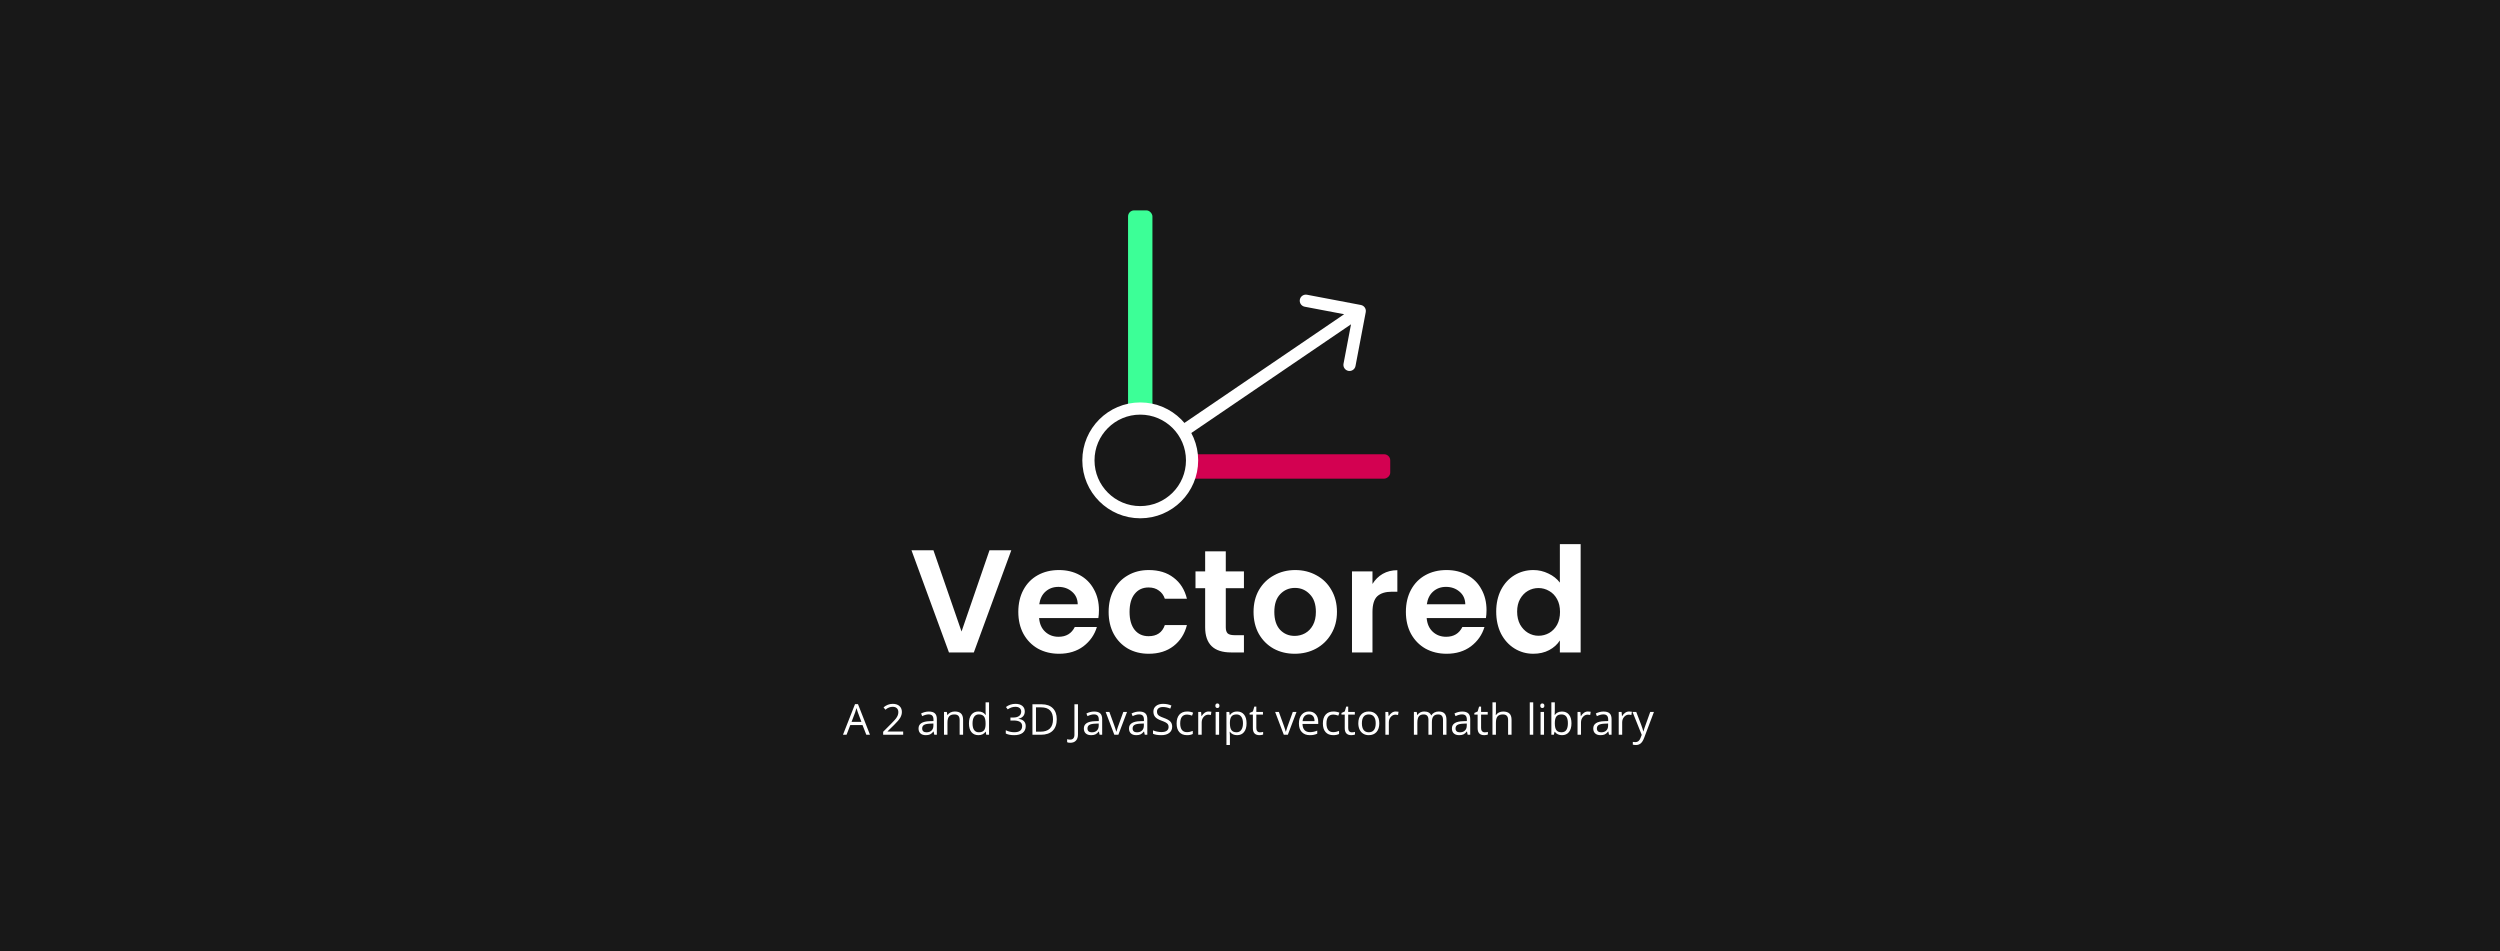 <svg width="820" height="312" viewBox="0 0 820 312" fill="none" xmlns="http://www.w3.org/2000/svg">
<rect width="820" height="312" fill="#181818"/>
<path d="M331.705 180.496L319.417 214H311.257L298.969 180.496H306.169L315.385 207.136L324.553 180.496H331.705ZM360.454 200.128C360.454 201.088 360.39 201.952 360.262 202.72H340.822C340.982 204.64 341.654 206.144 342.838 207.232C344.022 208.32 345.478 208.864 347.206 208.864C349.702 208.864 351.478 207.792 352.534 205.648H359.782C359.014 208.208 357.542 210.32 355.366 211.984C353.19 213.616 350.518 214.432 347.35 214.432C344.79 214.432 342.486 213.872 340.438 212.752C338.422 211.6 336.838 209.984 335.686 207.904C334.566 205.824 334.006 203.424 334.006 200.704C334.006 197.952 334.566 195.536 335.686 193.456C336.806 191.376 338.374 189.776 340.39 188.656C342.406 187.536 344.726 186.976 347.35 186.976C349.878 186.976 352.134 187.52 354.118 188.608C356.134 189.696 357.686 191.248 358.774 193.264C359.894 195.248 360.454 197.536 360.454 200.128ZM353.494 198.208C353.462 196.48 352.838 195.104 351.622 194.08C350.406 193.024 348.918 192.496 347.158 192.496C345.494 192.496 344.086 193.008 342.934 194.032C341.814 195.024 341.126 196.416 340.87 198.208H353.494ZM363.631 200.704C363.631 197.952 364.191 195.552 365.311 193.504C366.431 191.424 367.983 189.824 369.967 188.704C371.951 187.552 374.223 186.976 376.783 186.976C380.079 186.976 382.799 187.808 384.943 189.472C387.119 191.104 388.575 193.408 389.311 196.384H382.063C381.679 195.232 381.023 194.336 380.095 193.696C379.199 193.024 378.079 192.688 376.735 192.688C374.815 192.688 373.295 193.392 372.175 194.8C371.055 196.176 370.495 198.144 370.495 200.704C370.495 203.232 371.055 205.2 372.175 206.608C373.295 207.984 374.815 208.672 376.735 208.672C379.455 208.672 381.231 207.456 382.063 205.024H389.311C388.575 207.904 387.119 210.192 384.943 211.888C382.767 213.584 380.047 214.432 376.783 214.432C374.223 214.432 371.951 213.872 369.967 212.752C367.983 211.6 366.431 210 365.311 207.952C364.191 205.872 363.631 203.456 363.631 200.704ZM402.058 192.928V205.792C402.058 206.688 402.266 207.344 402.682 207.76C403.13 208.144 403.866 208.336 404.89 208.336H408.01V214H403.786C398.122 214 395.29 211.248 395.29 205.744V192.928H392.122V187.408H395.29V180.832H402.058V187.408H408.01V192.928H402.058ZM424.651 214.432C422.091 214.432 419.787 213.872 417.739 212.752C415.691 211.6 414.075 209.984 412.891 207.904C411.739 205.824 411.163 203.424 411.163 200.704C411.163 197.984 411.755 195.584 412.939 193.504C414.155 191.424 415.803 189.824 417.883 188.704C419.963 187.552 422.283 186.976 424.843 186.976C427.403 186.976 429.723 187.552 431.803 188.704C433.883 189.824 435.515 191.424 436.699 193.504C437.915 195.584 438.523 197.984 438.523 200.704C438.523 203.424 437.899 205.824 436.651 207.904C435.435 209.984 433.771 211.6 431.659 212.752C429.579 213.872 427.243 214.432 424.651 214.432ZM424.651 208.576C425.867 208.576 427.003 208.288 428.059 207.712C429.147 207.104 430.011 206.208 430.651 205.024C431.291 203.84 431.611 202.4 431.611 200.704C431.611 198.176 430.939 196.24 429.595 194.896C428.283 193.52 426.667 192.832 424.747 192.832C422.827 192.832 421.211 193.52 419.899 194.896C418.619 196.24 417.979 198.176 417.979 200.704C417.979 203.232 418.603 205.184 419.851 206.56C421.131 207.904 422.731 208.576 424.651 208.576ZM450.173 191.536C451.037 190.128 452.157 189.024 453.533 188.224C454.941 187.424 456.541 187.024 458.333 187.024V194.08H456.557C454.445 194.08 452.845 194.576 451.757 195.568C450.701 196.56 450.173 198.288 450.173 200.752V214H443.453V187.408H450.173V191.536ZM487.579 200.128C487.579 201.088 487.515 201.952 487.387 202.72H467.947C468.107 204.64 468.779 206.144 469.963 207.232C471.147 208.32 472.603 208.864 474.331 208.864C476.827 208.864 478.603 207.792 479.659 205.648H486.907C486.139 208.208 484.667 210.32 482.491 211.984C480.315 213.616 477.643 214.432 474.475 214.432C471.915 214.432 469.611 213.872 467.563 212.752C465.547 211.6 463.963 209.984 462.811 207.904C461.691 205.824 461.131 203.424 461.131 200.704C461.131 197.952 461.691 195.536 462.811 193.456C463.931 191.376 465.499 189.776 467.515 188.656C469.531 187.536 471.851 186.976 474.475 186.976C477.003 186.976 479.259 187.52 481.243 188.608C483.259 189.696 484.811 191.248 485.899 193.264C487.019 195.248 487.579 197.536 487.579 200.128ZM480.619 198.208C480.587 196.48 479.963 195.104 478.747 194.08C477.531 193.024 476.043 192.496 474.283 192.496C472.619 192.496 471.211 193.008 470.059 194.032C468.939 195.024 468.251 196.416 467.995 198.208H480.619ZM490.756 200.608C490.756 197.92 491.284 195.536 492.34 193.456C493.428 191.376 494.9 189.776 496.756 188.656C498.612 187.536 500.676 186.976 502.948 186.976C504.676 186.976 506.324 187.36 507.892 188.128C509.46 188.864 510.708 189.856 511.636 191.104V178.48H518.452V214H511.636V210.064C510.804 211.376 509.636 212.432 508.132 213.232C506.628 214.032 504.884 214.432 502.9 214.432C500.66 214.432 498.612 213.856 496.756 212.704C494.9 211.552 493.428 209.936 492.34 207.856C491.284 205.744 490.756 203.328 490.756 200.608ZM511.684 200.704C511.684 199.072 511.364 197.68 510.724 196.528C510.084 195.344 509.22 194.448 508.132 193.84C507.044 193.2 505.876 192.88 504.628 192.88C503.38 192.88 502.228 193.184 501.172 193.792C500.116 194.4 499.252 195.296 498.58 196.48C497.94 197.632 497.62 199.008 497.62 200.608C497.62 202.208 497.94 203.616 498.58 204.832C499.252 206.016 500.116 206.928 501.172 207.568C502.26 208.208 503.412 208.528 504.628 208.528C505.876 208.528 507.044 208.224 508.132 207.616C509.22 206.976 510.084 206.08 510.724 204.928C511.364 203.744 511.684 202.336 511.684 200.704Z" fill="white"/>
<path d="M284.149 241L282.905 237.821H278.899L277.669 241H276.493L280.444 230.965H281.422L285.353 241H284.149ZM282.543 236.775L281.381 233.679C281.23 233.287 281.076 232.806 280.916 232.236C280.816 232.674 280.672 233.155 280.485 233.679L279.31 236.775H282.543ZM296.242 241H289.673V240.022L292.305 237.377C293.107 236.566 293.635 235.987 293.891 235.641C294.146 235.294 294.337 234.957 294.465 234.629C294.592 234.301 294.656 233.948 294.656 233.569C294.656 233.036 294.494 232.615 294.171 232.305C293.847 231.99 293.398 231.833 292.824 231.833C292.41 231.833 292.015 231.901 291.642 232.038C291.272 232.175 290.86 232.423 290.404 232.783L289.803 232.011C290.723 231.245 291.726 230.862 292.811 230.862C293.749 230.862 294.485 231.104 295.019 231.587C295.552 232.065 295.818 232.71 295.818 233.521C295.818 234.155 295.641 234.782 295.285 235.401C294.93 236.021 294.264 236.805 293.289 237.753L291.102 239.893V239.947H296.242V241ZM306.448 241L306.223 239.934H306.168C305.794 240.403 305.421 240.722 305.047 240.891C304.678 241.055 304.215 241.137 303.659 241.137C302.916 241.137 302.333 240.945 301.909 240.562C301.49 240.18 301.28 239.635 301.28 238.929C301.28 237.416 302.49 236.623 304.91 236.55L306.182 236.509V236.044C306.182 235.456 306.054 235.023 305.799 234.745C305.548 234.463 305.145 234.321 304.589 234.321C303.965 234.321 303.258 234.513 302.47 234.896L302.121 234.027C302.49 233.827 302.894 233.67 303.331 233.556C303.773 233.442 304.215 233.385 304.657 233.385C305.55 233.385 306.211 233.583 306.64 233.979C307.073 234.376 307.289 235.012 307.289 235.887V241H306.448ZM303.885 240.2C304.591 240.2 305.145 240.007 305.546 239.619C305.951 239.232 306.154 238.689 306.154 237.992V237.315L305.02 237.363C304.117 237.395 303.465 237.536 303.064 237.787C302.668 238.033 302.47 238.418 302.47 238.942C302.47 239.353 302.593 239.665 302.839 239.879C303.09 240.093 303.438 240.2 303.885 240.2ZM314.761 241V236.153C314.761 235.543 314.622 235.087 314.344 234.786C314.066 234.485 313.631 234.335 313.038 234.335C312.254 234.335 311.68 234.547 311.315 234.971C310.951 235.395 310.769 236.094 310.769 237.069V241H309.634V233.508H310.557L310.741 234.533H310.796C311.028 234.164 311.354 233.879 311.773 233.679C312.193 233.474 312.66 233.371 313.175 233.371C314.077 233.371 314.756 233.59 315.212 234.027C315.668 234.46 315.896 235.155 315.896 236.112V241H314.761ZM323.333 239.995H323.271C322.747 240.756 321.964 241.137 320.92 241.137C319.94 241.137 319.177 240.802 318.63 240.132C318.088 239.462 317.816 238.509 317.816 237.274C317.816 236.039 318.09 235.08 318.637 234.396C319.184 233.713 319.945 233.371 320.92 233.371C321.936 233.371 322.715 233.74 323.258 234.479H323.347L323.299 233.938L323.271 233.412V230.363H324.406V241H323.483L323.333 239.995ZM321.063 240.187C321.838 240.187 322.399 239.977 322.745 239.558C323.096 239.134 323.271 238.452 323.271 237.514V237.274C323.271 236.213 323.094 235.456 322.738 235.005C322.387 234.549 321.825 234.321 321.05 234.321C320.384 234.321 319.874 234.581 319.519 235.101C319.168 235.616 318.992 236.345 318.992 237.288C318.992 238.245 319.168 238.967 319.519 239.455C319.869 239.943 320.384 240.187 321.063 240.187ZM336.13 233.357C336.13 233.995 335.95 234.517 335.59 234.923C335.234 235.328 334.729 235.6 334.072 235.736V235.791C334.874 235.891 335.469 236.146 335.856 236.557C336.244 236.967 336.438 237.505 336.438 238.17C336.438 239.122 336.107 239.856 335.446 240.371C334.785 240.882 333.847 241.137 332.63 241.137C332.101 241.137 331.616 241.096 331.174 241.014C330.736 240.936 330.31 240.797 329.896 240.597V239.517C330.328 239.731 330.789 239.895 331.276 240.009C331.769 240.118 332.233 240.173 332.671 240.173C334.398 240.173 335.262 239.496 335.262 238.143C335.262 236.93 334.309 236.324 332.404 236.324H331.42V235.347H332.418C333.197 235.347 333.815 235.176 334.271 234.834C334.726 234.488 334.954 234.009 334.954 233.398C334.954 232.911 334.785 232.528 334.448 232.25C334.116 231.972 333.662 231.833 333.088 231.833C332.65 231.833 332.238 231.892 331.851 232.011C331.463 232.129 331.021 232.348 330.524 232.667L329.95 231.901C330.36 231.578 330.832 231.325 331.365 231.143C331.903 230.956 332.468 230.862 333.061 230.862C334.031 230.862 334.785 231.086 335.323 231.532C335.861 231.974 336.13 232.583 336.13 233.357ZM346.616 235.907C346.616 237.557 346.167 238.819 345.27 239.694C344.376 240.565 343.089 241 341.407 241H338.639V231.006H341.701C343.255 231.006 344.463 231.437 345.324 232.298C346.186 233.159 346.616 234.362 346.616 235.907ZM345.386 235.948C345.386 234.645 345.058 233.663 344.401 233.002C343.75 232.341 342.779 232.011 341.489 232.011H339.801V239.995H341.216C342.601 239.995 343.643 239.656 344.34 238.977C345.037 238.293 345.386 237.284 345.386 235.948ZM351.032 243.632C350.604 243.632 350.267 243.57 350.021 243.447V242.456C350.344 242.547 350.681 242.593 351.032 242.593C351.483 242.593 351.825 242.456 352.058 242.183C352.295 241.909 352.413 241.515 352.413 241V231.006H353.575V240.904C353.575 241.77 353.356 242.44 352.919 242.914C352.481 243.393 351.853 243.632 351.032 243.632ZM360.671 241L360.445 239.934H360.391C360.017 240.403 359.643 240.722 359.27 240.891C358.9 241.055 358.438 241.137 357.882 241.137C357.139 241.137 356.556 240.945 356.132 240.562C355.713 240.18 355.503 239.635 355.503 238.929C355.503 237.416 356.713 236.623 359.133 236.55L360.404 236.509V236.044C360.404 235.456 360.277 235.023 360.021 234.745C359.771 234.463 359.368 234.321 358.812 234.321C358.187 234.321 357.481 234.513 356.692 234.896L356.344 234.027C356.713 233.827 357.116 233.67 357.554 233.556C357.996 233.442 358.438 233.385 358.88 233.385C359.773 233.385 360.434 233.583 360.862 233.979C361.295 234.376 361.512 235.012 361.512 235.887V241H360.671ZM358.107 240.2C358.814 240.2 359.368 240.007 359.769 239.619C360.174 239.232 360.377 238.689 360.377 237.992V237.315L359.242 237.363C358.34 237.395 357.688 237.536 357.287 237.787C356.891 238.033 356.692 238.418 356.692 238.942C356.692 239.353 356.815 239.665 357.062 239.879C357.312 240.093 357.661 240.2 358.107 240.2ZM365.497 241L362.653 233.508H363.87L365.483 237.951C365.848 238.99 366.062 239.665 366.126 239.975H366.181C366.231 239.733 366.388 239.234 366.652 238.478C366.921 237.716 367.521 236.06 368.45 233.508H369.667L366.823 241H365.497ZM375.478 241L375.252 239.934H375.197C374.824 240.403 374.45 240.722 374.076 240.891C373.707 241.055 373.244 241.137 372.688 241.137C371.946 241.137 371.362 240.945 370.938 240.562C370.519 240.18 370.31 239.635 370.31 238.929C370.31 237.416 371.52 236.623 373.939 236.55L375.211 236.509V236.044C375.211 235.456 375.083 235.023 374.828 234.745C374.577 234.463 374.174 234.321 373.618 234.321C372.994 234.321 372.287 234.513 371.499 234.896L371.15 234.027C371.52 233.827 371.923 233.67 372.36 233.556C372.802 233.442 373.244 233.385 373.687 233.385C374.58 233.385 375.241 233.583 375.669 233.979C376.102 234.376 376.318 235.012 376.318 235.887V241H375.478ZM372.914 240.2C373.62 240.2 374.174 240.007 374.575 239.619C374.981 239.232 375.184 238.689 375.184 237.992V237.315L374.049 237.363C373.146 237.395 372.495 237.536 372.094 237.787C371.697 238.033 371.499 238.418 371.499 238.942C371.499 239.353 371.622 239.665 371.868 239.879C372.119 240.093 372.467 240.2 372.914 240.2ZM384.474 238.341C384.474 239.22 384.155 239.906 383.517 240.398C382.879 240.891 382.013 241.137 380.919 241.137C379.734 241.137 378.823 240.984 378.185 240.679V239.558C378.595 239.731 379.041 239.868 379.524 239.968C380.007 240.068 380.486 240.118 380.96 240.118C381.735 240.118 382.318 239.972 382.71 239.681C383.102 239.384 383.298 238.974 383.298 238.45C383.298 238.104 383.227 237.821 383.086 237.603C382.949 237.379 382.717 237.174 382.389 236.987C382.065 236.8 381.571 236.589 380.905 236.352C379.976 236.019 379.31 235.625 378.909 235.169C378.513 234.713 378.314 234.118 378.314 233.385C378.314 232.615 378.604 232.002 379.183 231.546C379.761 231.09 380.527 230.862 381.479 230.862C382.473 230.862 383.387 231.045 384.221 231.409L383.858 232.421C383.034 232.075 382.231 231.901 381.452 231.901C380.837 231.901 380.356 232.034 380.01 232.298C379.663 232.562 379.49 232.929 379.49 233.398C379.49 233.745 379.554 234.03 379.682 234.253C379.809 234.472 380.023 234.674 380.324 234.861C380.63 235.044 381.094 235.246 381.719 235.47C382.767 235.843 383.487 236.244 383.879 236.673C384.275 237.101 384.474 237.657 384.474 238.341ZM389.341 241.137C388.256 241.137 387.415 240.804 386.818 240.139C386.226 239.469 385.93 238.523 385.93 237.302C385.93 236.049 386.23 235.08 386.832 234.396C387.438 233.713 388.299 233.371 389.416 233.371C389.776 233.371 390.136 233.41 390.496 233.487C390.856 233.565 391.139 233.656 391.344 233.761L390.995 234.725C390.744 234.624 390.471 234.542 390.175 234.479C389.879 234.41 389.617 234.376 389.389 234.376C387.867 234.376 387.105 235.347 387.105 237.288C387.105 238.209 387.29 238.915 387.659 239.407C388.033 239.899 388.584 240.146 389.313 240.146C389.938 240.146 390.578 240.011 391.234 239.742V240.747C390.733 241.007 390.102 241.137 389.341 241.137ZM396.437 233.371C396.769 233.371 397.068 233.398 397.332 233.453L397.175 234.506C396.865 234.438 396.591 234.403 396.354 234.403C395.748 234.403 395.229 234.649 394.796 235.142C394.368 235.634 394.153 236.247 394.153 236.98V241H393.019V233.508H393.955L394.085 234.896H394.14C394.418 234.408 394.753 234.032 395.145 233.768C395.536 233.503 395.967 233.371 396.437 233.371ZM399.868 241H398.733V233.508H399.868V241ZM398.638 231.478C398.638 231.218 398.701 231.029 398.829 230.91C398.957 230.787 399.116 230.726 399.308 230.726C399.49 230.726 399.647 230.787 399.779 230.91C399.911 231.033 399.978 231.222 399.978 231.478C399.978 231.733 399.911 231.924 399.779 232.052C399.647 232.175 399.49 232.236 399.308 232.236C399.116 232.236 398.957 232.175 398.829 232.052C398.701 231.924 398.638 231.733 398.638 231.478ZM405.761 241.137C405.273 241.137 404.826 241.048 404.421 240.87C404.02 240.688 403.683 240.41 403.409 240.036H403.327C403.382 240.474 403.409 240.888 403.409 241.28V244.363H402.274V233.508H403.197L403.354 234.533H403.409C403.701 234.123 404.04 233.827 404.428 233.645C404.815 233.462 405.259 233.371 405.761 233.371C406.754 233.371 407.52 233.711 408.058 234.39C408.6 235.069 408.871 236.021 408.871 237.247C408.871 238.478 408.595 239.435 408.044 240.118C407.497 240.797 406.736 241.137 405.761 241.137ZM405.597 234.335C404.831 234.335 404.277 234.547 403.936 234.971C403.594 235.395 403.418 236.069 403.409 236.994V237.247C403.409 238.3 403.585 239.054 403.936 239.51C404.286 239.961 404.849 240.187 405.624 240.187C406.271 240.187 406.777 239.924 407.142 239.4C407.511 238.876 407.695 238.154 407.695 237.233C407.695 236.299 407.511 235.584 407.142 235.087C406.777 234.586 406.262 234.335 405.597 234.335ZM413.28 240.2C413.481 240.2 413.674 240.187 413.861 240.159C414.048 240.127 414.196 240.095 414.306 240.063V240.932C414.183 240.991 414 241.039 413.759 241.075C413.522 241.116 413.308 241.137 413.116 241.137C411.667 241.137 410.942 240.373 410.942 238.847V234.39H409.869V233.843L410.942 233.371L411.421 231.771H412.077V233.508H414.251V234.39H412.077V238.799C412.077 239.25 412.184 239.596 412.398 239.838C412.613 240.079 412.907 240.2 413.28 240.2ZM421.087 241L418.243 233.508H419.46L421.073 237.951C421.438 238.99 421.652 239.665 421.716 239.975H421.771C421.821 239.733 421.978 239.234 422.242 238.478C422.511 237.716 423.11 236.06 424.04 233.508H425.257L422.413 241H421.087ZM429.625 241.137C428.518 241.137 427.643 240.799 427 240.125C426.362 239.451 426.043 238.514 426.043 237.315C426.043 236.108 426.339 235.148 426.932 234.438C427.529 233.727 428.328 233.371 429.331 233.371C430.27 233.371 431.013 233.681 431.56 234.301C432.106 234.916 432.38 235.729 432.38 236.741V237.459H427.219C427.242 238.339 427.463 239.006 427.882 239.462C428.306 239.918 428.9 240.146 429.666 240.146C430.473 240.146 431.27 239.977 432.059 239.64V240.651C431.658 240.825 431.277 240.948 430.917 241.021C430.562 241.098 430.131 241.137 429.625 241.137ZM429.317 234.321C428.716 234.321 428.235 234.517 427.875 234.909C427.52 235.301 427.31 235.843 427.246 236.536H431.163C431.163 235.821 431.004 235.274 430.685 234.896C430.366 234.513 429.91 234.321 429.317 234.321ZM437.315 241.137C436.231 241.137 435.39 240.804 434.793 240.139C434.201 239.469 433.904 238.523 433.904 237.302C433.904 236.049 434.205 235.08 434.807 234.396C435.413 233.713 436.274 233.371 437.391 233.371C437.751 233.371 438.111 233.41 438.471 233.487C438.831 233.565 439.113 233.656 439.318 233.761L438.97 234.725C438.719 234.624 438.446 234.542 438.149 234.479C437.853 234.41 437.591 234.376 437.363 234.376C435.841 234.376 435.08 235.347 435.08 237.288C435.08 238.209 435.265 238.915 435.634 239.407C436.007 239.899 436.559 240.146 437.288 240.146C437.912 240.146 438.553 240.011 439.209 239.742V240.747C438.708 241.007 438.076 241.137 437.315 241.137ZM443.413 240.2C443.614 240.2 443.807 240.187 443.994 240.159C444.181 240.127 444.329 240.095 444.438 240.063V240.932C444.315 240.991 444.133 241.039 443.892 241.075C443.655 241.116 443.44 241.137 443.249 241.137C441.8 241.137 441.075 240.373 441.075 238.847V234.39H440.002V233.843L441.075 233.371L441.554 231.771H442.21V233.508H444.384V234.39H442.21V238.799C442.21 239.25 442.317 239.596 442.531 239.838C442.745 240.079 443.039 240.2 443.413 240.2ZM452.409 237.247C452.409 238.468 452.102 239.423 451.486 240.111C450.871 240.795 450.021 241.137 448.937 241.137C448.267 241.137 447.672 240.979 447.152 240.665C446.633 240.351 446.232 239.899 445.949 239.312C445.667 238.724 445.525 238.035 445.525 237.247C445.525 236.026 445.831 235.076 446.441 234.396C447.052 233.713 447.9 233.371 448.984 233.371C450.033 233.371 450.864 233.72 451.479 234.417C452.099 235.114 452.409 236.058 452.409 237.247ZM446.701 237.247C446.701 238.204 446.893 238.933 447.275 239.435C447.658 239.936 448.221 240.187 448.964 240.187C449.707 240.187 450.27 239.938 450.652 239.441C451.04 238.94 451.233 238.209 451.233 237.247C451.233 236.295 451.04 235.572 450.652 235.08C450.27 234.583 449.702 234.335 448.95 234.335C448.207 234.335 447.647 234.579 447.269 235.066C446.89 235.554 446.701 236.281 446.701 237.247ZM457.823 233.371C458.156 233.371 458.454 233.398 458.719 233.453L458.562 234.506C458.252 234.438 457.978 234.403 457.741 234.403C457.135 234.403 456.616 234.649 456.183 235.142C455.754 235.634 455.54 236.247 455.54 236.98V241H454.405V233.508H455.342L455.472 234.896H455.526C455.804 234.408 456.139 234.032 456.531 233.768C456.923 233.503 457.354 233.371 457.823 233.371ZM473.307 241V236.126C473.307 235.529 473.179 235.082 472.924 234.786C472.669 234.485 472.272 234.335 471.734 234.335C471.028 234.335 470.506 234.538 470.169 234.943C469.832 235.349 469.663 235.973 469.663 236.816V241H468.528V236.126C468.528 235.529 468.401 235.082 468.146 234.786C467.89 234.485 467.492 234.335 466.949 234.335C466.238 234.335 465.716 234.549 465.384 234.978C465.056 235.401 464.892 236.099 464.892 237.069V241H463.757V233.508H464.68L464.864 234.533H464.919C465.133 234.169 465.434 233.884 465.821 233.679C466.213 233.474 466.651 233.371 467.134 233.371C468.305 233.371 469.071 233.795 469.431 234.643H469.485C469.709 234.251 470.032 233.941 470.456 233.713C470.88 233.485 471.363 233.371 471.905 233.371C472.753 233.371 473.386 233.59 473.806 234.027C474.229 234.46 474.441 235.155 474.441 236.112V241H473.307ZM481.394 241L481.168 239.934H481.113C480.74 240.403 480.366 240.722 479.992 240.891C479.623 241.055 479.16 241.137 478.604 241.137C477.862 241.137 477.278 240.945 476.854 240.562C476.435 240.18 476.226 239.635 476.226 238.929C476.226 237.416 477.436 236.623 479.855 236.55L481.127 236.509V236.044C481.127 235.456 480.999 235.023 480.744 234.745C480.493 234.463 480.09 234.321 479.534 234.321C478.91 234.321 478.203 234.513 477.415 234.896L477.066 234.027C477.436 233.827 477.839 233.67 478.276 233.556C478.718 233.442 479.16 233.385 479.603 233.385C480.496 233.385 481.157 233.583 481.585 233.979C482.018 234.376 482.234 235.012 482.234 235.887V241H481.394ZM478.83 240.2C479.536 240.2 480.09 240.007 480.491 239.619C480.897 239.232 481.1 238.689 481.1 237.992V237.315L479.965 237.363C479.062 237.395 478.411 237.536 478.01 237.787C477.613 238.033 477.415 238.418 477.415 238.942C477.415 239.353 477.538 239.665 477.784 239.879C478.035 240.093 478.383 240.2 478.83 240.2ZM486.999 240.2C487.2 240.2 487.393 240.187 487.58 240.159C487.767 240.127 487.915 240.095 488.024 240.063V240.932C487.901 240.991 487.719 241.039 487.478 241.075C487.241 241.116 487.026 241.137 486.835 241.137C485.386 241.137 484.661 240.373 484.661 238.847V234.39H483.588V233.843L484.661 233.371L485.14 231.771H485.796V233.508H487.97V234.39H485.796V238.799C485.796 239.25 485.903 239.596 486.117 239.838C486.331 240.079 486.625 240.2 486.999 240.2ZM494.655 241V236.153C494.655 235.543 494.516 235.087 494.238 234.786C493.96 234.485 493.525 234.335 492.933 234.335C492.144 234.335 491.568 234.549 491.203 234.978C490.843 235.406 490.663 236.108 490.663 237.083V241H489.528V230.363H490.663V233.583C490.663 233.97 490.645 234.292 490.608 234.547H490.677C490.9 234.187 491.217 233.904 491.627 233.699C492.042 233.49 492.513 233.385 493.042 233.385C493.958 233.385 494.644 233.604 495.1 234.041C495.56 234.474 495.79 235.164 495.79 236.112V241H494.655ZM502.899 241H501.765V230.363H502.899V241ZM506.44 241H505.306V233.508H506.44V241ZM505.21 231.478C505.21 231.218 505.274 231.029 505.401 230.91C505.529 230.787 505.688 230.726 505.88 230.726C506.062 230.726 506.219 230.787 506.352 230.91C506.484 231.033 506.55 231.222 506.55 231.478C506.55 231.733 506.484 231.924 506.352 232.052C506.219 232.175 506.062 232.236 505.88 232.236C505.688 232.236 505.529 232.175 505.401 232.052C505.274 231.924 505.21 231.733 505.21 231.478ZM512.333 233.385C513.317 233.385 514.081 233.722 514.623 234.396C515.17 235.066 515.443 236.017 515.443 237.247C515.443 238.478 515.168 239.435 514.616 240.118C514.069 240.797 513.308 241.137 512.333 241.137C511.845 241.137 511.399 241.048 510.993 240.87C510.592 240.688 510.255 240.41 509.981 240.036H509.899L509.66 241H508.847V230.363H509.981V232.947C509.981 233.526 509.963 234.046 509.927 234.506H509.981C510.51 233.758 511.294 233.385 512.333 233.385ZM512.169 234.335C511.394 234.335 510.836 234.558 510.494 235.005C510.152 235.447 509.981 236.194 509.981 237.247C509.981 238.3 510.157 239.054 510.508 239.51C510.859 239.961 511.422 240.187 512.196 240.187C512.894 240.187 513.413 239.934 513.755 239.428C514.097 238.917 514.268 238.186 514.268 237.233C514.268 236.258 514.097 235.531 513.755 235.053C513.413 234.574 512.884 234.335 512.169 234.335ZM520.851 233.371C521.183 233.371 521.482 233.398 521.746 233.453L521.589 234.506C521.279 234.438 521.006 234.403 520.769 234.403C520.162 234.403 519.643 234.649 519.21 235.142C518.782 235.634 518.567 236.247 518.567 236.98V241H517.433V233.508H518.369L518.499 234.896H518.554C518.832 234.408 519.167 234.032 519.559 233.768C519.951 233.503 520.381 233.371 520.851 233.371ZM527.755 241L527.529 239.934H527.475C527.101 240.403 526.727 240.722 526.354 240.891C525.984 241.055 525.522 241.137 524.966 241.137C524.223 241.137 523.64 240.945 523.216 240.562C522.797 240.18 522.587 239.635 522.587 238.929C522.587 237.416 523.797 236.623 526.217 236.55L527.488 236.509V236.044C527.488 235.456 527.361 235.023 527.105 234.745C526.855 234.463 526.451 234.321 525.896 234.321C525.271 234.321 524.565 234.513 523.776 234.896L523.428 234.027C523.797 233.827 524.2 233.67 524.638 233.556C525.08 233.442 525.522 233.385 525.964 233.385C526.857 233.385 527.518 233.583 527.946 233.979C528.379 234.376 528.596 235.012 528.596 235.887V241H527.755ZM525.191 240.2C525.898 240.2 526.451 240.007 526.853 239.619C527.258 239.232 527.461 238.689 527.461 237.992V237.315L526.326 237.363C525.424 237.395 524.772 237.536 524.371 237.787C523.975 238.033 523.776 238.418 523.776 238.942C523.776 239.353 523.899 239.665 524.146 239.879C524.396 240.093 524.745 240.2 525.191 240.2ZM534.358 233.371C534.691 233.371 534.99 233.398 535.254 233.453L535.097 234.506C534.787 234.438 534.513 234.403 534.276 234.403C533.67 234.403 533.151 234.649 532.718 235.142C532.289 235.634 532.075 236.247 532.075 236.98V241H530.94V233.508H531.877L532.007 234.896H532.062C532.34 234.408 532.674 234.032 533.066 233.768C533.458 233.503 533.889 233.371 534.358 233.371ZM535.466 233.508H536.683L538.323 237.78C538.683 238.756 538.907 239.46 538.993 239.893H539.048C539.107 239.66 539.23 239.264 539.417 238.703C539.608 238.138 540.228 236.406 541.276 233.508H542.493L539.273 242.039C538.954 242.882 538.581 243.479 538.152 243.83C537.729 244.186 537.207 244.363 536.587 244.363C536.241 244.363 535.899 244.325 535.562 244.247V243.338C535.812 243.393 536.092 243.42 536.402 243.42C537.182 243.42 537.738 242.982 538.07 242.107L538.487 241.041L535.466 233.508Z" fill="white"/>
<path d="M447.965 102.373C448.171 101.288 447.459 100.241 446.373 100.035L428.69 96.674C427.605 96.468 426.558 97.18 426.352 98.265C426.146 99.35 426.858 100.397 427.943 100.604L443.662 103.591L440.674 119.31C440.468 120.395 441.18 121.442 442.265 121.648C443.35 121.854 444.397 121.142 444.604 120.057L447.965 102.373ZM375.125 152.653L447.125 103.653L444.875 100.347L372.875 149.347L375.125 152.653Z" fill="white"/>
<rect x="370" y="69" width="8" height="66" rx="2" fill="#3CFF97"/>
<rect x="390" y="157" width="8" height="66" rx="2" transform="rotate(-90 390 157)" fill="#D30151"/>
<circle cx="374" cy="151" r="17" fill="#181818" stroke="white" stroke-width="4"/>
</svg>
